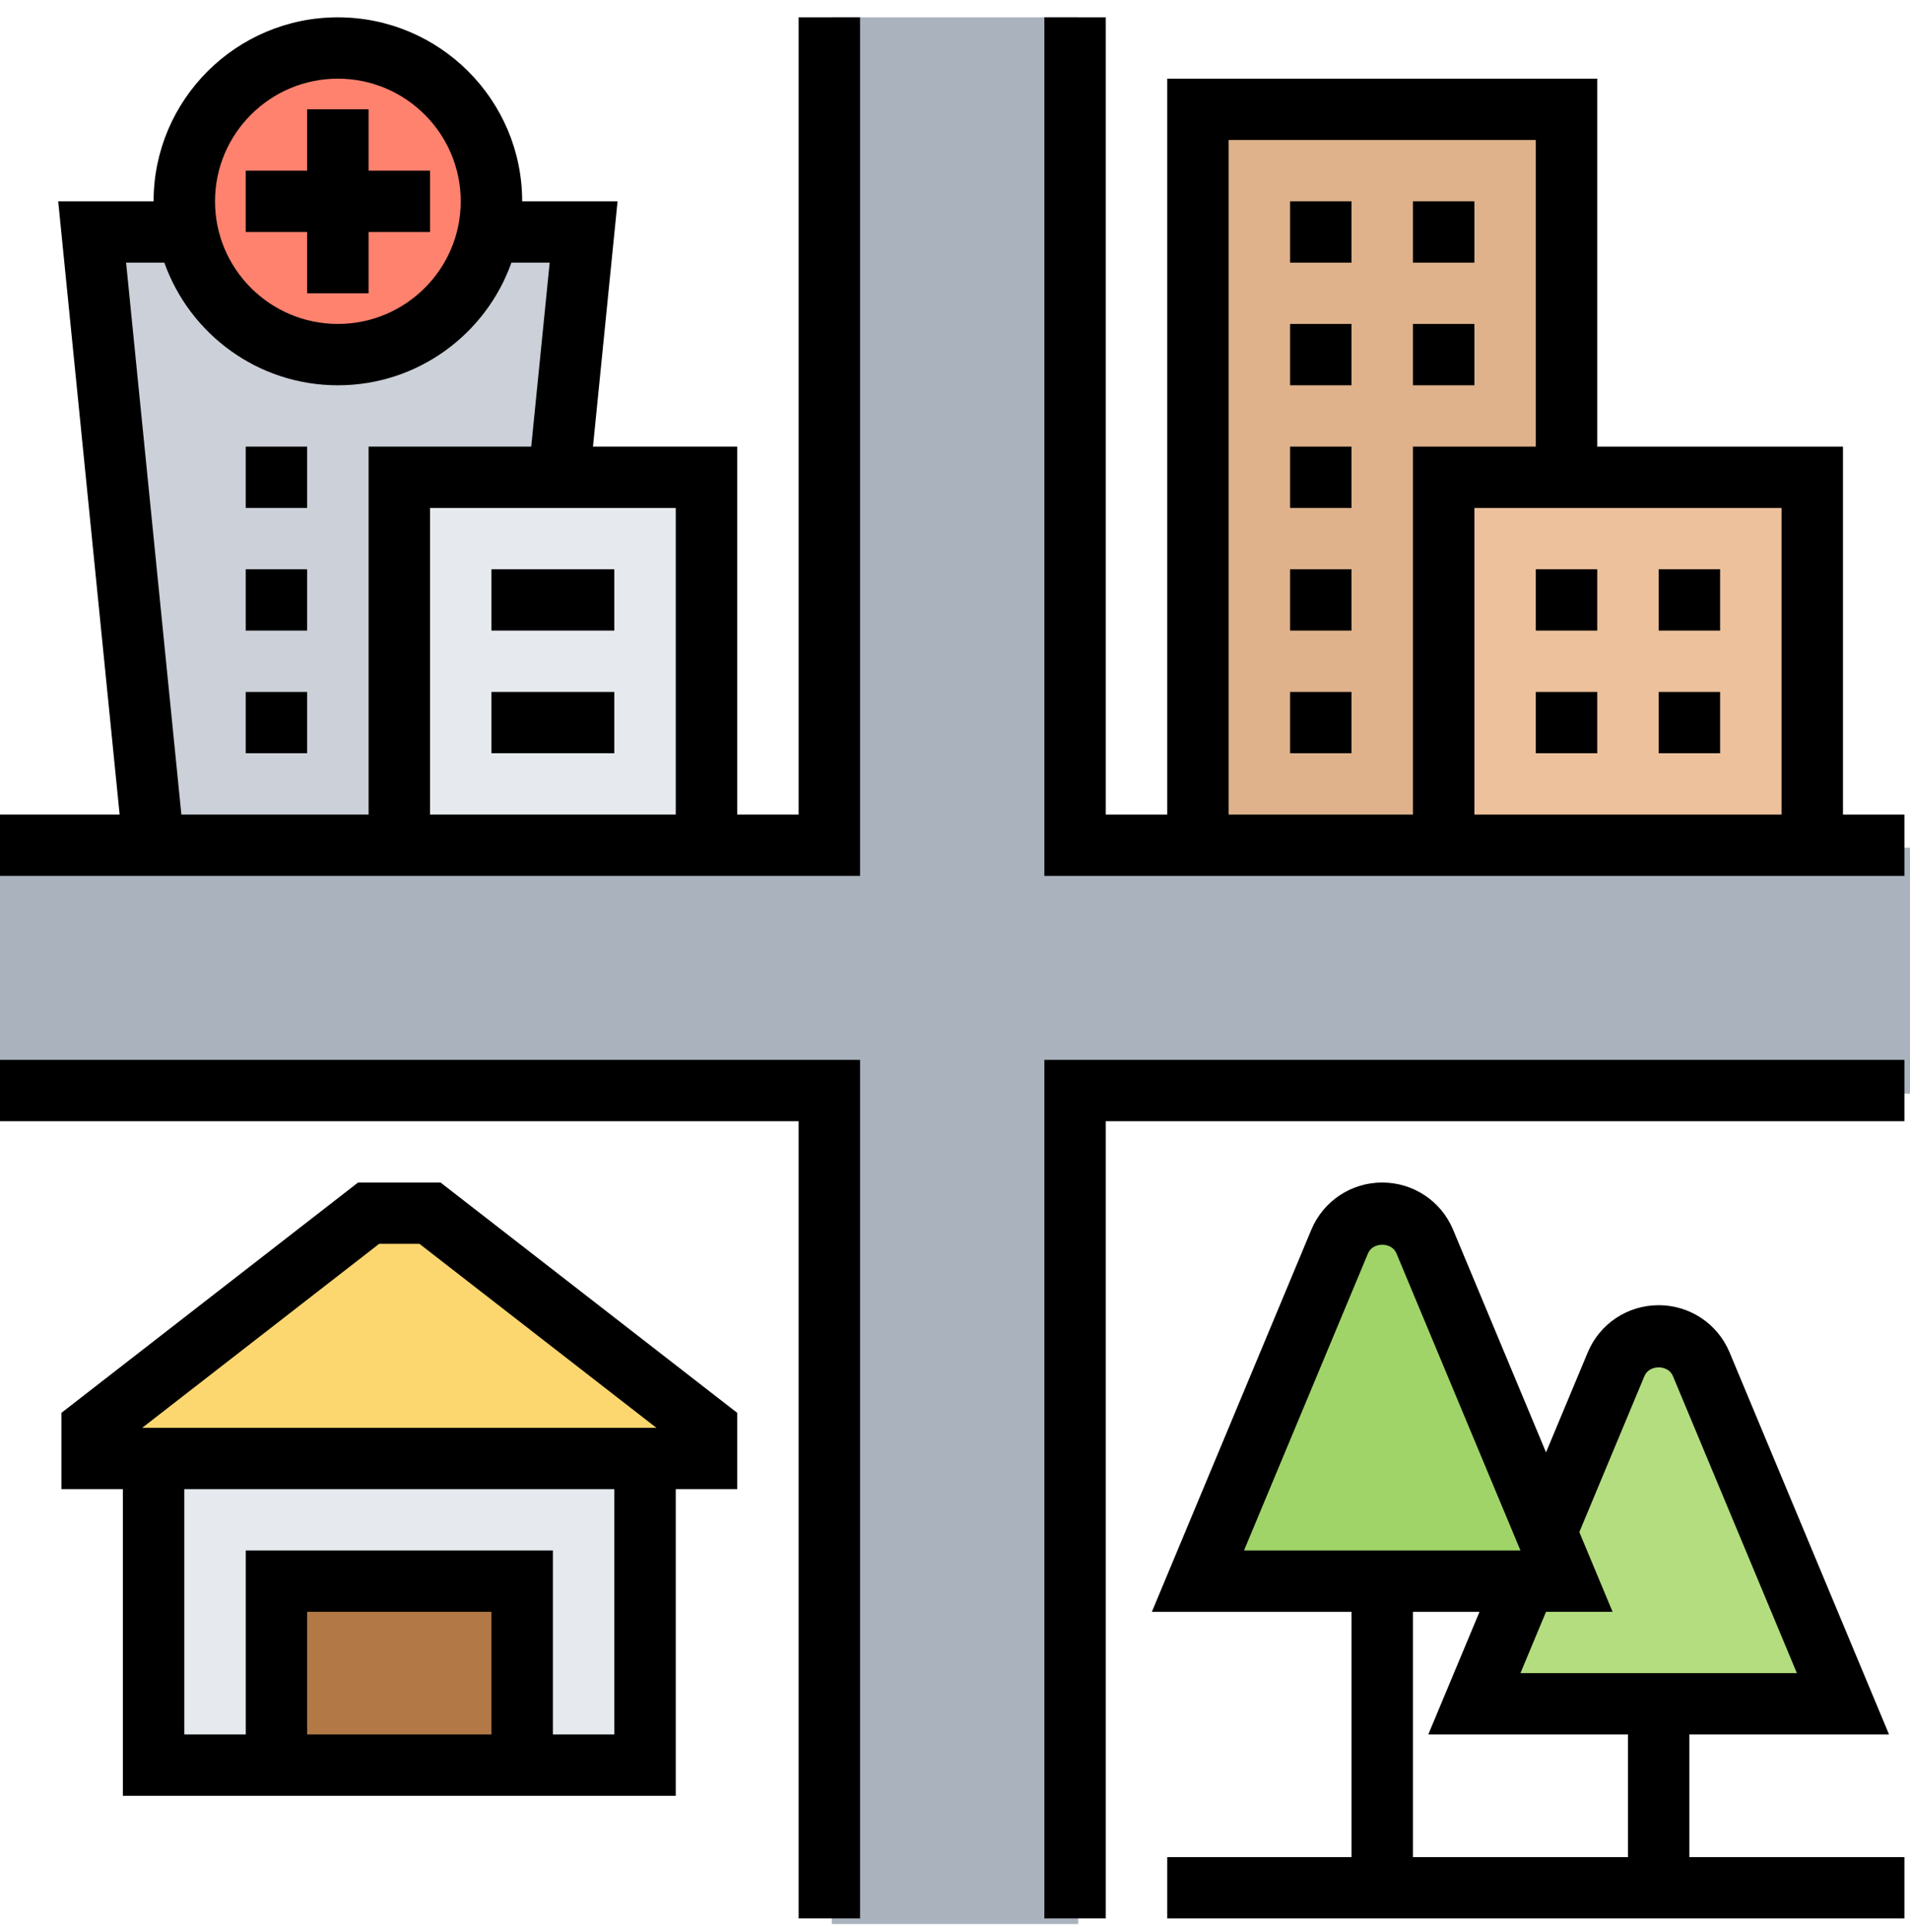 <svg width="85" height="86" viewBox="0 0 85 86" fill="none" xmlns="http://www.w3.org/2000/svg">
<path d="M69.919 4.878V21.302H64.436V37.727H53.468V4.878H69.919Z" fill="#DFB28B"/>
<path d="M69.919 21.302H80.887V37.726H64.436V21.302H69.919Z" fill="#ECC19C"/>
<path d="M17.823 37.727H6.855L4.113 10.352H8.363C8.994 13.473 11.763 15.827 15.081 15.827C18.398 15.827 21.168 13.473 21.798 10.352H26.048L24.952 21.302H17.823V37.727Z" fill="#CCD1D9"/>
<path d="M31.532 21.302V37.726H17.823V21.302H24.952H31.532Z" fill="#E6E9ED"/>
<path d="M15.081 2.141C18.864 2.141 21.936 5.207 21.936 8.984C21.936 9.45 21.894 9.915 21.798 10.353C21.168 13.473 18.398 15.828 15.081 15.828C11.763 15.828 8.994 13.473 8.363 10.353C8.267 9.915 8.226 9.45 8.226 8.984C8.226 5.207 11.297 2.141 15.081 2.141Z" fill="#FF826E"/>
<path d="M31.532 63.732V65.101H28.79H6.855H4.113V63.732L16.452 54.151H19.194L31.532 63.732Z" fill="#FCD770"/>
<path d="M6.855 65.101H28.79V78.788H6.855V65.101Z" fill="#E6E9ED"/>
<path d="M12.339 70.575H23.306V78.787H12.339V70.575Z" fill="#B27946"/>
<path d="M85 37.727V48.676H47.984V85.631H37.016V48.676H0V37.727H6.855H17.823H31.532H37.016V0.771H47.984V37.727H53.468H64.436H80.887H85Z" fill="#AAB2BD"/>
<path d="M69.919 70.576L69.001 68.386L72.14 60.885C72.456 60.119 73.196 59.626 74.032 59.626C74.869 59.626 75.609 60.119 75.924 60.885L82.258 76.05H74.032H65.806L68.096 70.576H69.919Z" fill="#B4DD7F"/>
<path d="M69.001 68.386L69.919 70.576H68.096H61.694H53.468L59.802 55.411C60.117 54.644 60.857 54.151 61.694 54.151C62.53 54.151 63.27 54.644 63.586 55.411L69.001 68.386Z" fill="#A0D468"/>
<path d="M46.476 85.382H49.21V49.9H84.751V47.171H46.476V85.382Z" fill="black"/>
<path d="M0 49.9H35.541V85.382H38.275V47.171H0V49.9Z" fill="black"/>
<path d="M35.541 36.254H32.807V19.877H26.389L27.483 8.96H23.238C23.238 4.444 19.56 0.771 15.036 0.771C10.513 0.771 6.835 4.444 6.835 8.96H2.59L5.324 36.254H0V38.983H38.275V0.771H35.541V36.254ZM30.073 36.254H19.137V22.607H30.073V36.254ZM15.036 3.501C18.052 3.501 20.504 5.949 20.504 8.96C20.504 11.97 18.052 14.418 15.036 14.418C12.021 14.418 9.569 11.97 9.569 8.96C9.569 5.949 12.021 3.501 15.036 3.501ZM5.611 11.689H7.313C8.442 14.865 11.473 17.148 15.036 17.148C18.6 17.148 21.631 14.865 22.76 11.689H24.462L23.641 19.877H16.403V36.254H8.072L5.611 11.689Z" fill="black"/>
<path d="M82.017 36.254V19.877H71.081V3.501H51.944V36.254H49.21V0.771H46.476V38.983H84.751V36.254H82.017ZM79.283 36.254H65.614V22.607H79.283V36.254ZM54.678 6.23H68.347V19.877H62.88V36.254H54.678V6.23Z" fill="black"/>
<path d="M15.934 52.63L2.734 62.88V66.277H5.468V79.924H30.073V66.277H32.807V62.88L19.606 52.63H15.934ZM21.871 77.194H13.669V71.736H21.871V77.194ZM27.339 77.194H24.605V69.006H10.936V77.194H8.202V66.277H27.339V77.194ZM6.328 63.547L16.872 55.359H18.667L29.212 63.547H6.328Z" fill="black"/>
<path d="M13.669 13.053H16.403V10.324H19.137V7.595H16.403V4.865H13.669V7.595H10.935V10.324H13.669V13.053Z" fill="black"/>
<path d="M21.871 25.336H27.339V28.065H21.871V25.336Z" fill="black"/>
<path d="M21.871 30.795H27.339V33.524H21.871V30.795Z" fill="black"/>
<path d="M10.935 25.336H13.669V28.065H10.935V25.336Z" fill="black"/>
<path d="M10.935 19.877H13.669V22.606H10.935V19.877Z" fill="black"/>
<path d="M10.935 30.795H13.669V33.524H10.935V30.795Z" fill="black"/>
<path d="M75.182 77.194H84.067L76.97 60.188C76.437 58.913 75.198 58.089 73.815 58.089C72.432 58.089 71.193 58.913 70.66 60.188L68.802 64.639L64.666 54.729C64.134 53.454 62.896 52.63 61.513 52.63C60.129 52.63 58.891 53.454 58.358 54.729L51.261 71.736H60.146V82.653H51.944V85.383H84.751V82.653H75.182V77.194ZM73.184 61.238C73.397 60.729 74.233 60.729 74.447 61.238L79.966 74.465H67.664L68.802 71.736H71.765L70.284 68.189L73.184 61.238ZM60.881 55.78C61.094 55.271 61.931 55.271 62.144 55.78L67.664 69.006H55.361L60.881 55.78ZM62.88 71.736H65.842L63.563 77.194H72.448V82.653H62.88V71.736Z" fill="black"/>
<path d="M68.347 30.795H71.081V33.524H68.347V30.795Z" fill="black"/>
<path d="M68.347 25.336H71.081V28.065H68.347V25.336Z" fill="black"/>
<path d="M73.815 30.795H76.549V33.524H73.815V30.795Z" fill="black"/>
<path d="M73.815 25.336H76.549V28.065H73.815V25.336Z" fill="black"/>
<path d="M57.412 8.96H60.146V11.689H57.412V8.96Z" fill="black"/>
<path d="M62.88 8.96H65.614V11.689H62.88V8.96Z" fill="black"/>
<path d="M57.412 14.418H60.146V17.147H57.412V14.418Z" fill="black"/>
<path d="M62.88 14.418H65.614V17.147H62.88V14.418Z" fill="black"/>
<path d="M57.412 30.795H60.146V33.524H57.412V30.795Z" fill="black"/>
<path d="M57.412 19.877H60.146V22.606H57.412V19.877Z" fill="black"/>
<path d="M57.412 25.336H60.146V28.065H57.412V25.336Z" fill="black"/>
</svg>
